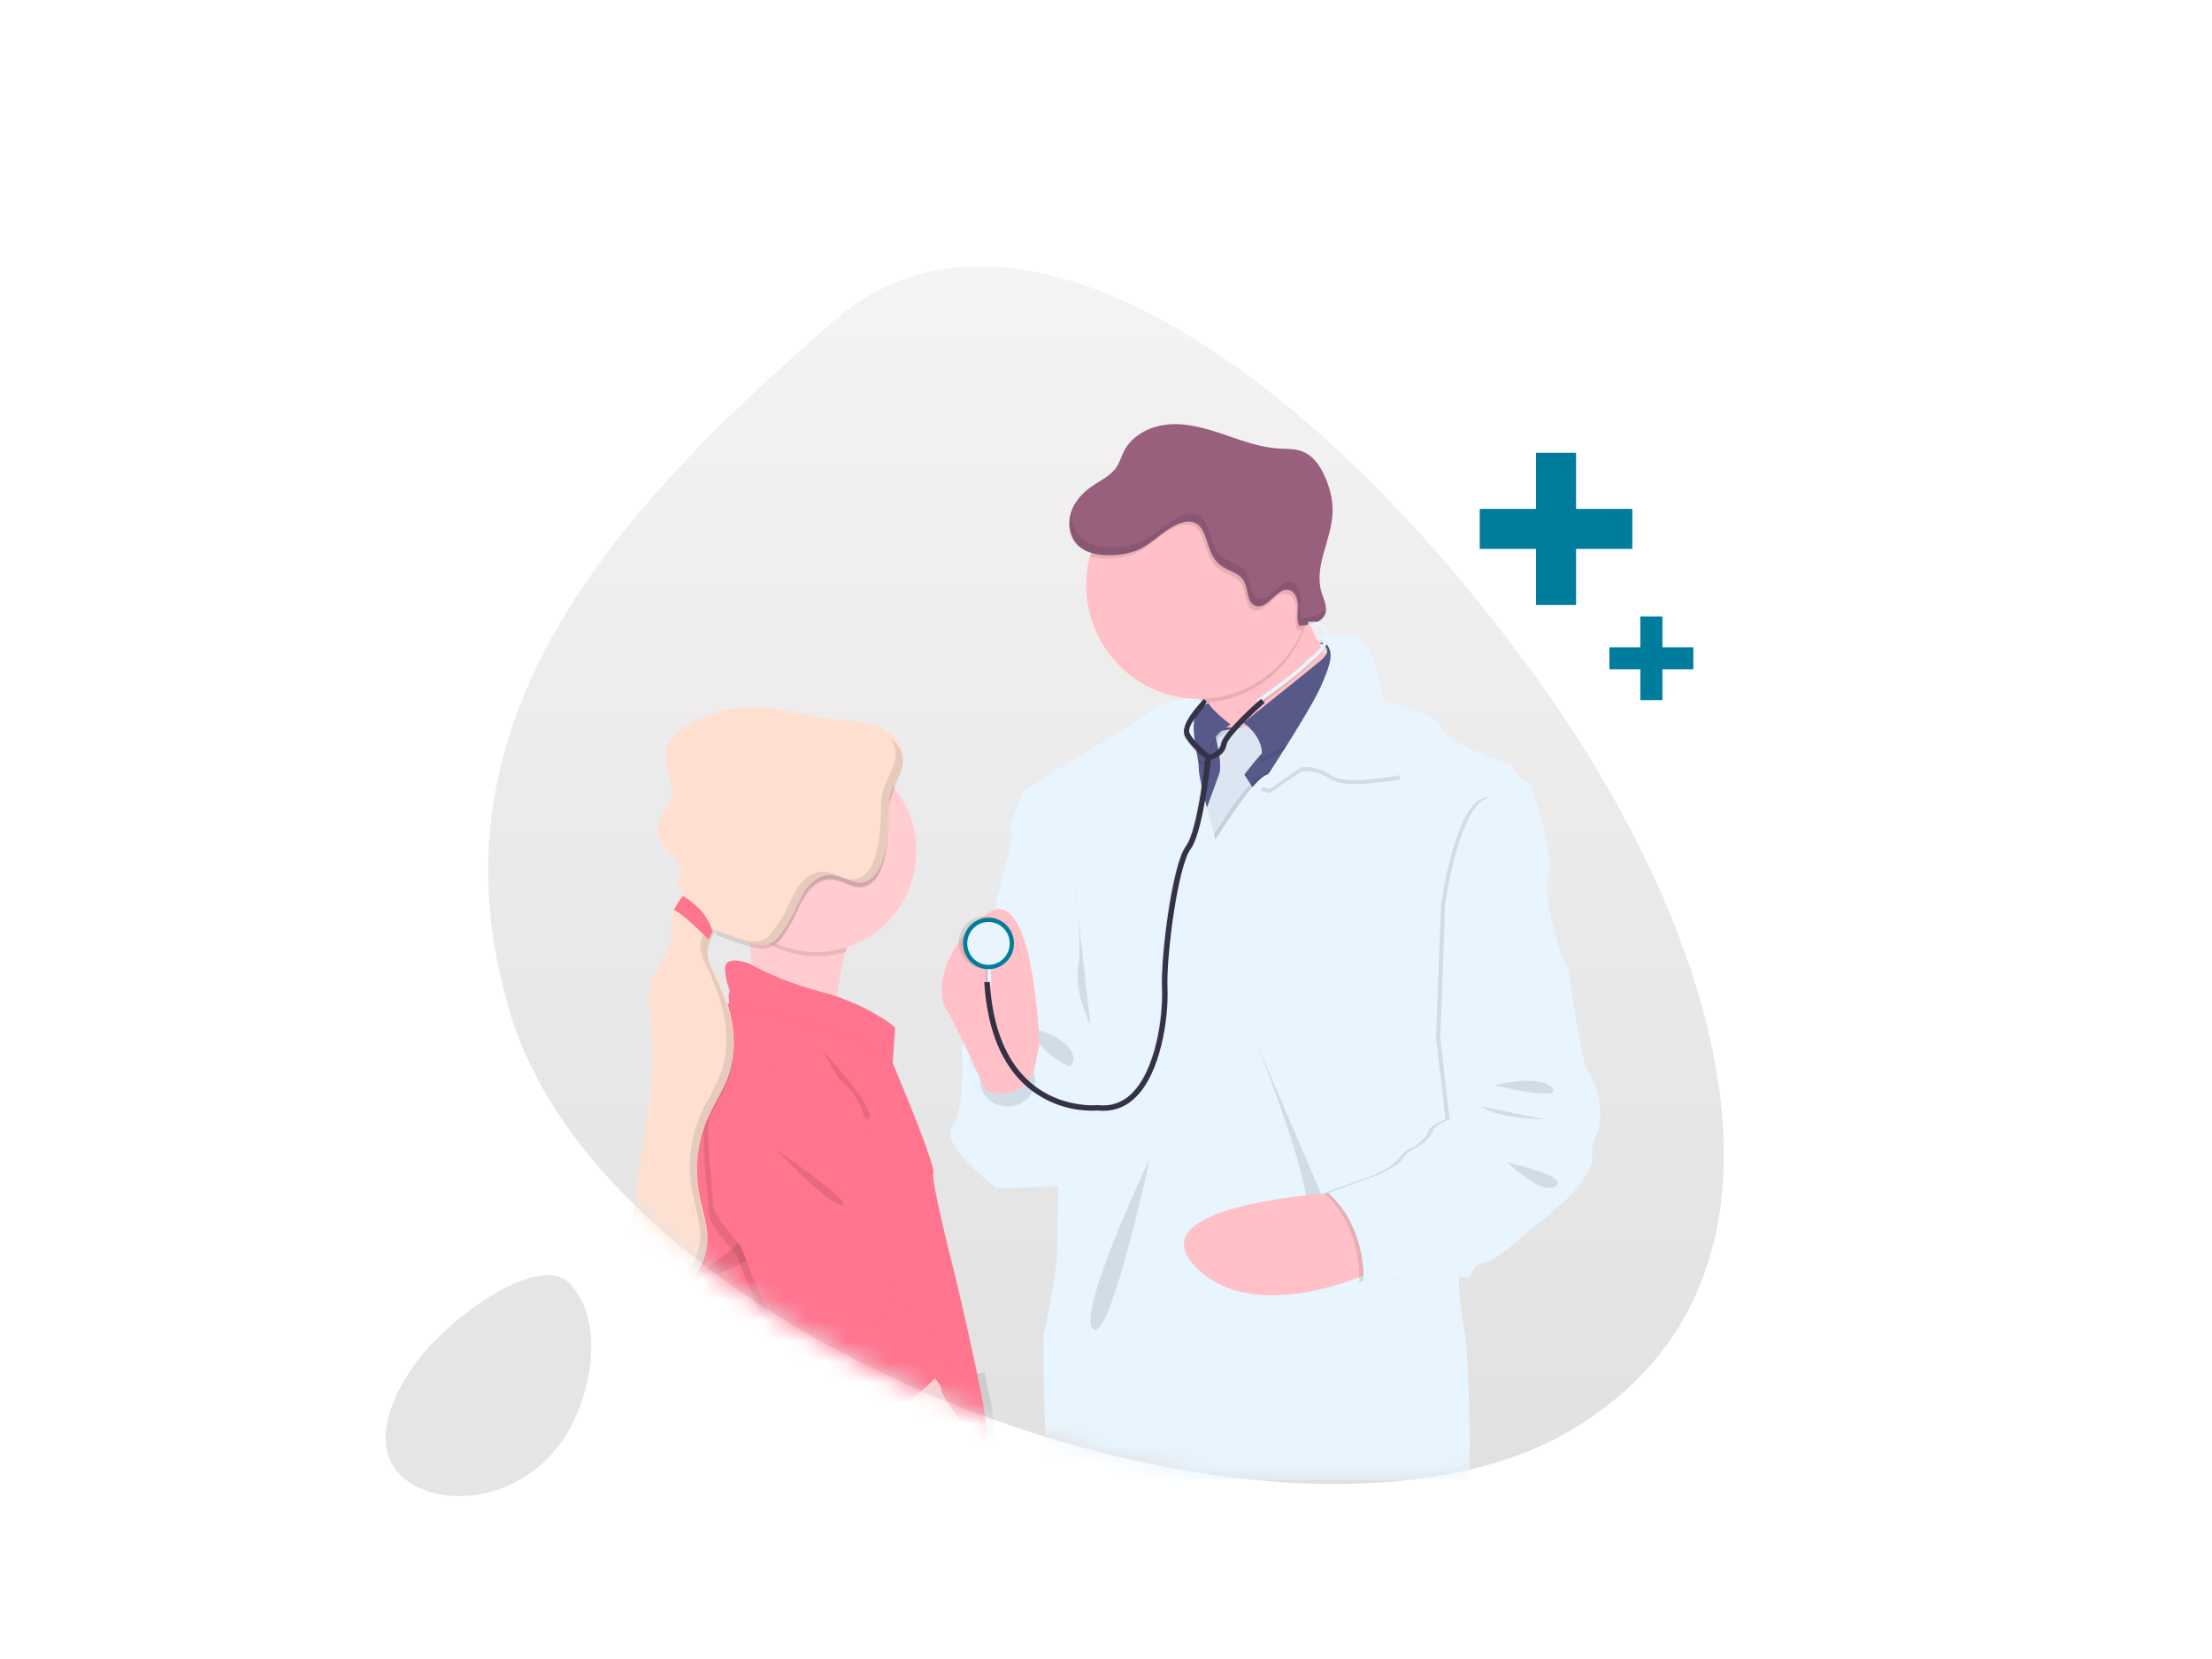 <svg xmlns="http://www.w3.org/2000/svg" xmlns:xlink="http://www.w3.org/1999/xlink" width="108" height="81" viewBox="0 0 108 81">
    <defs>
        <linearGradient id="prefix__b" x1="50%" x2="50%" y1="0%" y2="100%">
            <stop offset="0%" stop-color="#F5F3F4"/>
            <stop offset="100%" stop-color="#E1E1E1"/>
        </linearGradient>
        <linearGradient id="prefix__d" x1="50%" x2="50%" y1="100%" y2="0%">
            <stop offset="0%" stop-color="gray" stop-opacity=".25"/>
            <stop offset="54%" stop-color="gray" stop-opacity=".12"/>
            <stop offset="100%" stop-color="gray" stop-opacity=".1"/>
        </linearGradient>
        <path id="prefix__a" d="M52.98 56.759c-1.561.942-3.378 1.622-5.38 2.065-1.33.29-2.745.482-4.22.564-5.42.331-11.653-.687-17.66-2.722-1.346-.454-2.68-.96-3.992-1.519C11.961 51.03 3.47 44.305 1.091 36.51-3.256 22.282 6.076 12.05 16.882 2.662c4.382-3.81 10.092-3.264 16-.047 1.382.75 2.769 1.646 4.156 2.664 5.205 3.834 10.359 9.412 14.711 15.613 8.543 12.174 13.488 28.486 1.23 35.867"/>
    </defs>
    <g fill="none" fill-rule="evenodd">
        <g transform="translate(23.834 13.005)">
            <mask id="prefix__c" fill="#fff">
                <use xlink:href="#prefix__a"/>
            </mask>
            <use fill="url(#prefix__b)" xlink:href="#prefix__a"/>
            <g mask="url(#prefix__c)">
                <g transform="translate(5.959 7.431)">
                    <path fill="#007C9D" fill-rule="nonzero" d="M39.04 16.329c.341.396 2.039.916 2.039.916s-.287-1.782-.629-2.178c-.22-.263-.561-.384-.894-.318-.332.066-.604.309-.71.636-.108.327-.034.688.193.944zM36.85 20.374c.284.456 1.947 1.271 1.947 1.271s.014-1.83-.268-2.286c-.292-.438-.884-.568-1.337-.294-.453.275-.603.854-.338 1.309h-.004z"/>
                    <path fill="url(#prefix__d)" fill-rule="nonzero" d="M34.856 6.14c.136-.416.3-.835.415-1.257-.138.422-.303.842-.415 1.257z"/>
                    <path fill="#E8F5FF" fill-rule="nonzero" d="M20.251 19.488l-.402.178s-2.623 10.2-2.623 11.025c0 .824 5.562 5.412 5.562 5.412l.868-5.864S22.41 16.793 20.25 19.49z"/>
                    <path fill="#FFC1C7" fill-rule="nonzero" d="M32.04 16.617l-2.273-1.21c-.128-.554-.354-1.079-.667-1.55-.333-.49-.775-.97-1.326-1.221-1.394-.637 5.893-3.981 5.893-3.981.114.401.25.797.405 1.184.375.945.998 2.167 1.8 2.515 1.365.592-3.831 4.263-3.831 4.263z"/>
                    <path fill="#000" fill-rule="nonzero" d="M34.027 9.847c-.655 2.305-2.707 3.934-5.097 4.046-.34-.493-.794-.978-1.36-1.23-1.427-.642 6.041-4.008 6.041-4.008.118.404.257.802.416 1.192z" opacity=".1"/>
                    <path fill="#FFC1C7" fill-rule="nonzero" d="M34.234 8.13c0 2.245-1.338 4.27-3.392 5.13-2.054.86-4.419.385-5.99-1.203-1.573-1.588-2.043-3.976-1.193-6.051.851-2.075 2.856-3.428 5.08-3.428 1.459-.006 2.86.576 3.892 1.619 1.033 1.042 1.61 2.458 1.603 3.932z"/>
                    <path fill="#575A89" fill-rule="nonzero" d="M35.064 15.744L33.563 19.291 32.24 21.645 28.003 21.645 26.767 18.427 27.268 15.089 30.504 15.089 32.593 14.969 33.298 14.731 33.753 14.992z"/>
                    <path fill="#000" fill-rule="nonzero" d="M34.548 11.171s.936.198.097.877c-.838.678-3.73 2.837-3.73 2.837s1.016.894.806 1.941l3.365-1.853.6-2.966s.066-.89-1.138-.836z" opacity=".1"/>
                    <path fill="#000" fill-rule="nonzero" d="M31.615 14.94l-2.113.353s.436 1.632.218 2.096c-.007.014-.012.03-.017.044l-.862 2.36.646 1.852 2.237-3.087-.762-1.17s.806-1.08 1.285-1.455c.48-.375-.632-.993-.632-.993z" opacity=".1"/>
                    <path fill="#DCE6F2" fill-rule="nonzero" d="M31.615 14.94l-2.113.353s.436 1.632.218 2.095c-.007.015-.012.03-.017.045l-.862 2.36.646 1.852 2.237-3.09-.762-1.169s.806-1.08 1.285-1.456c.48-.375-.632-.99-.632-.99z"/>
                    <path fill="#575A89" fill-rule="nonzero" d="M34.57 10.962s.919.197.095.876c-.824.68-3.75 3.013-3.75 3.013s1.084.72.878 1.766l3.304-1.853.588-2.966s.065-.891-1.115-.836z"/>
                    <path fill="#000" fill-rule="nonzero" d="M29.203 14.102s.201.375 1.09 1.05c0 0-1.48.783-.914 1.884l-2.264-.587-.348-1.083 2.436-1.264z" opacity=".1"/>
                    <path fill="#575A89" fill-rule="nonzero" d="M29.203 13.893s.2.374 1.09 1.05c0 0-1.48.78-.914 1.883l-2.264-.587-.348-1.082 2.436-1.264z"/>
                    <path fill="#000" fill-rule="nonzero" d="M35.064 15.698l-1.5 3.575-1.322 2.372h-4.24l-1.235-3.243.5-3.364h.9c-.015.785.266 1.707.248 2.05-.03.563.824 3.604.824 3.604s1.787-2.951 2.492-3.214c.444-.165 1.384-1.538 2.022-2.538l1.31.758z" opacity=".1"/>
                    <path fill="#E8F5FF" fill-rule="nonzero" d="M40.896 34.227l-.152.192s1.1 5.555.795 6.817c-.051.227-.081.459-.088.692v.01c-.054 1.284.331 2.95.331 2.95s.308 4.91.133 6.93H21.329c-.121-2.987-.25-6.856-.133-7.285.199-.707.597-3.275.597-3.275l.043-1.217s0-1.176.036-2.487c.015-.589.038-1.207.07-1.755.042-.69.1-1.271.18-1.557.05-.216.078-.437.085-.66 0-.02 0-.041.004-.062 0-.067.007-.14.01-.213v-.067c.012-.43.008-.94-.006-1.468v-.087c-.012-.396-.028-.8-.047-1.185-.057-1.2-.132-2.216-.132-2.216l-2.529-8.433.682-1.69 1.89-1.165 3.497-2.125c1.705-1.411 2.827-1.242 3.256-1.087.041.014.082.031.122.05l.033.018c.014.007.027.014.04.023-.118.057-.22.141-.297.246-.088.12-.15.256-.184.4-.022.09-.038.181-.047.273-.009.097-.012.197-.012.298.005.22.024.441.056.66v.014c.022.156.05.31.076.453v.007c.03.167.06.322.081.456l.011.066c.015.088.021.178.02.267.008.216.037.43.087.64.017.089.037.183.059.28.03.134.062.28.097.428l.061.249.025.1.013.053c.141.565.294 1.128.388 1.468l.091.323s.998-1.624 1.795-2.549l.034-.038c.078-.091.156-.175.23-.248.163-.163.308-.279.426-.322.025-.009.049-.02.072-.034.326-.186.852-.862 1.345-1.57.048-.066.095-.139.143-.208.11-.158.215-.318.315-.47l.22-.339c.332-.519.565-.906.565-.906l.46-.02.08-.004h.054l2.088-.098s.09.015.239.045c.008 0 .016 0 .024.006.741.148 2.8.617 2.926 1.267.153.797 3.474 1.86 3.474 1.86.044.533.857.885.857.885s1.231 3.276.902 4.56c-.326 1.267.847 4.402.878 4.49l-.225.286-5.558 7.078z"/>
                    <path fill="#000" fill-rule="nonzero" d="M34.562 10.893s2.052-.589 2.518.623c.467 1.211 1.51 6.104 1.51 6.104s-2.709.516-3.418 0c-.417-.306-.932-.443-1.443-.382l-1.532 1.055-.452-.135s2.45-3.683 2.982-4.934c.533-1.252.713-1.811-.165-2.331z" opacity=".1"/>
                    <path fill="#E8F5FF" fill-rule="nonzero" d="M34.56 10.683s2.052-.588 2.52.623c.469 1.212 1.51 6.104 1.51 6.104s-2.708.516-3.418 0c-.416-.306-.931-.442-1.442-.381l-1.533 1.054-.452-.135s2.45-3.682 2.982-4.934c.533-1.251.71-1.81-.168-2.33z"/>
                    <path fill="#000" fill-rule="nonzero" d="M20.776 29.817s1.518.37 1.804 1.222c.287.851-1.122.873-1.122.873s-.858-1.506-.682-2.095zM26.352 36.103s-3.613 7.613-2.779 8.34c.834.726 2.78-8.34 2.78-8.34zM31.538 30.445s3.036 7.538 2.429 8.702c-.608 1.164 1.304 0 1.304 0l-3.733-8.702z" opacity=".1"/>
                    <path fill="#FFC1C7" fill-rule="nonzero" d="M35.712 37.779s-10.11.484-7.161 3.606c2.95 3.122 9.002.132 9.002.132l-1.841-3.738z"/>
                    <path fill="#000" fill-rule="nonzero" d="M34.234 8.171c0 .734-.14 1.46-.416 2.138-.092.011-.184.018-.273.022-.132-.297-.062-.64-.059-.966.003-.327-.115-.711-.424-.8-.614-.176-1.038.996-1.644.785-.464-.161-.343-.88-.61-1.294-.212-.328-.635-.42-.965-.626-.7-.44-.68-1.141-1.005-1.805-.34-.696-1.06-.49-1.686-.08-.474.313-.884.731-1.392.98-.44.216-.933.295-1.42.306-.3.012-.6-.02-.892-.096.708-2.714 3.28-4.473 6.01-4.11 2.731.364 4.774 2.737 4.775 5.546z" opacity=".1"/>
                    <path fill="#99607E" fill-rule="nonzero" d="M27.245 5.41c-.475.307-.883.718-1.39.964-.44.213-.933.29-1.42.301-.595.014-1.237-.092-1.644-.524-.374-.4-.463-1.014-.305-1.537.158-.524.537-.958.983-1.273.446-.315.963-.532 1.258-.983.156-.238.232-.519.361-.772C25.504.774 26.437.336 27.34.28c.903-.055 1.797.215 2.657.508.859.293 1.725.615 2.632.675.404.026.823 0 1.198.154.504.206.834.697 1.06 1.198.252.564.409 1.18.382 1.796-.056 1.316-.92 2.607-.54 3.867.1.336.29.68.189 1.017-.147.49-.777.602-1.286.625-.133-.292-.062-.63-.06-.95.004-.321-.114-.7-.421-.786-.615-.173-1.039.978-1.642.77-.46-.158-.341-.864-.609-1.272-.211-.323-.635-.414-.963-.616-.7-.432-.679-1.123-1.004-1.776-.343-.688-1.062-.486-1.687-.081z"/>
                    <path fill="#E8F5FF" fill-rule="nonzero" d="M17.66 30.574l-.5.176s.197 2.982-.457 3.838c-.655.855 2.149 2.981 2.149 2.981s3.842-.021 3.95-.33c.11-.309-.196-5.526-.196-5.526s-2.062-.812-1.889-2.106c0 0-.63 3.048-1.562 2.917-.934-.132-1.993-.919-1.495-1.95z"/>
                    <ellipse cx="19.404" cy="32.331" fill="#000" fill-rule="nonzero" opacity=".1" rx="1.348" ry="1.257"/>
                    <path fill="#FFC1C7" fill-rule="nonzero" d="M20.96 30.58s-.27-8.19-2.62-6.365c-2.35 1.825-2.373 4.008-1.926 4.652.448.645 1.882 3.873 1.882 3.873.456.262 1.01.292 1.49.08.481-.213.83-.642.94-1.154l.233-1.085z"/>
                    <path fill="#000" fill-rule="nonzero" d="M34.9 10.125c-.01-.036-.03-.068-.059-.093-.113-.104-.358-.141-.727-.109l.016.176c.491-.043.588.056.6.073v.017l.016.022c.124.168.172.38.132.587-.107.543-.769.976-.776.98l-.015.01-.01.016c-.286.427-1.9 1.634-2.322 1.946l-.037-.042c-.19.165-1.85 1.633-1.94 2.196-.059.352-.452.49-.595.527-.15-.115-.64-.508-.894-.948-.239-.415.721-1.223.806-1.539l-.132-.136c-.014.05-1.247 1.214-.904 1.808.275.477.777.885.953 1.02-.056.515-.406 3.539-.943 4.256-.668.89-1.229 5.378-1.167 6.945.055 1.393-.305 4.022-1.507 5.152-.422.413-1.008.61-1.591.533H23.775c-.017 0-1.762.18-3.227-1.067-1.2-1.019-1.879-2.681-2.02-4.943h-.03l-.011-.658c.675-.106 1.147-.733 1.067-1.42-.08-.685-.683-1.184-1.365-1.129-.682.055-1.199.645-1.17 1.335.03.69.594 1.233 1.278 1.23h.014l.012.654-.058.004c.146 2.335.86 4.062 2.115 5.128.954.799 2.173 1.202 3.41 1.127.088.01.176.015.264.015.567.003 1.113-.219 1.52-.617 1.267-1.19 1.652-3.917 1.592-5.357-.066-1.66.523-5.987 1.114-6.775.578-.773.93-3.786.99-4.37.21-.059.684-.246.765-.733.058-.353 1.167-1.438 1.85-2.039l-.02-.024c.367-.27 1.51-1.125 2.076-1.673.175-.17.35-.34.532-.502.22-.197.498-.508.572-.876.05-.246-.002-.502-.144-.707z" opacity=".1"/>
                    <path fill="#353146" fill-rule="nonzero" d="M29.099 16.617c-.028-.02-.694-.505-1.027-1.09-.346-.606.9-1.792.914-1.844l.134.14c-.085.321-1.056 1.147-.815 1.569.304.533.944.999.95 1.004l-.156.22z"/>
                    <path fill="#E8F5FF" fill-rule="nonzero" d="M31.644 13.893l-.106-.14c.021-.016 2.164-1.503 2.502-1.985l.011-.014.016-.01c.007-.004.69-.429.8-.963.042-.202-.007-.41-.136-.575l-.015-.023v-.015c-.014-.017-.114-.114-.622-.072l-.016-.173c.382-.032.634.004.751.107.03.024.05.056.062.091.15.201.205.453.154.695-.075.362-.363.668-.59.86-.188.159-.368.327-.55.492-.685.63-2.186 1.673-2.261 1.725z"/>
                    <path fill="#E8F5FF" fill-rule="nonzero" d="M18.417 26.603L18.592 26.603 18.592 27.676 18.417 27.676z" transform="rotate(-1.05 18.504 27.14)"/>
                    <ellipse cx="18.47" cy="25.626" fill="#007C9D" fill-rule="nonzero" rx="1.244" ry="1.257"/>
                    <ellipse cx="18.47" cy="25.626" fill="#E8F5FF" fill-rule="nonzero" rx="1.037" ry="1.048"/>
                    <path fill="#353146" fill-rule="nonzero" d="M24.08 33.798c-.088 0-.176-.005-.265-.014-1.243.073-2.468-.33-3.427-1.128-1.262-1.069-1.978-2.796-2.125-5.135l.266-.017c.142 2.264.824 3.93 2.03 4.948 1.473 1.246 3.226 1.069 3.243 1.069H23.831c.586.076 1.175-.12 1.6-.535 1.207-1.13 1.57-3.763 1.514-5.157-.066-1.57.498-6.063 1.169-6.954.588-.78.952-4.3.956-4.335l.01-.1.098-.017c.006 0 .58-.11.652-.541.093-.562 1.76-2.032 1.949-2.199l.173.2c-.688.602-1.803 1.689-1.86 2.042-.08.49-.556.676-.766.735-.067.585-.416 3.6-.996 4.374-.594.789-1.186 5.12-1.12 6.783.058 1.44-.325 4.171-1.598 5.362-.41.4-.96.622-1.531.619z"/>
                    <g opacity=".1">
                        <path fill="#000" fill-rule="nonzero" d="M12.466 2.095c.109-.404.24-.81.331-1.218-.109.41-.24.814-.331 1.218zM11.357 5.264c-.133-.292-.062-.63-.059-.951.003-.321-.115-.696-.423-.786-.615-.173-1.04.98-1.644.771-.464-.159-.341-.865-.609-1.273-.211-.324-.635-.414-.964-.616-.701-.432-.68-1.123-1.005-1.777C6.312-.053 5.593.15 4.967.554c-.475.307-.884.72-1.392.965-.44.212-.933.29-1.42.3-.594.015-1.24-.091-1.647-.524C.194.962.08.475.145.017L.114.111C-.046.635.048 1.251.42 1.65c.407.432 1.053.537 1.646.524.488-.011.981-.088 1.421-.3.51-.247.918-.658 1.392-.966C5.505.502 6.225.3 6.566.986c.325.653.304 1.344 1.005 1.776.331.2.752.293.964.616.265.41.148 1.115.61 1.274.603.207 1.027-.944 1.643-.772.307.087.426.466.423.786-.004.32-.073.66.059.951.51-.023 1.14-.133 1.288-.625.02-.071.03-.144.027-.218-.215.373-.77.47-1.228.49z" transform="translate(22.411 4.464)"/>
                    </g>
                    <path fill="#000" fill-rule="nonzero" d="M45.8 26.026l.77.82s.617 4.52.925 4.943c.308.422 1.036 2.104.352 3.367 0 0-.22.687-.088.975.132.288-.99 1.729-.99 1.729s-1.476 1.329-1.784 1.529c-.309.2-1.938 1.794-2.488 1.816-.55.022-.73.71-.73.71l-3.105.11s-1.716-.09-2.089.154c0 0 .2-2.637-1.717-4.365l2.444-.887s.925-.4 1.212-.82c.18-.256.435-.45.73-.553 0 0 .682-.487.704-.753.022-.266.834-.592.834-.592l-.46-3.95.243-6.56s.77-5.494 2.4-5.184c1.63.31 2.837 7.511 2.837 7.511z" opacity=".1"/>
                    <path fill="#E8F5FF" fill-rule="nonzero" d="M46.007 26.026l.77.82s.617 4.52.925 4.943c.308.422 1.036 2.104.353 3.367 0 0-.22.687-.088.975.132.288-.99 1.729-.99 1.729s-1.476 1.329-1.785 1.529c-.309.2-1.937 1.794-2.488 1.816-.55.022-.73.71-.73.71l-3.105.11s-1.717-.09-2.088.154c0 0 .199-2.637-1.717-4.365l2.444-.887s.925-.4 1.211-.82c.18-.256.435-.45.73-.553 0 0 .682-.487.704-.753.022-.266.835-.592.835-.592l-.46-3.95.242-6.56s.77-5.494 2.4-5.184c1.63.31 2.837 7.511 2.837 7.511z"/>
                    <path fill="#000" fill-rule="nonzero" d="M43.153 32.552s2.246-.573 2.835.127c.59.7-2.835-.127-2.835-.127zM42.53 33.588c.762.604 3.112.629 3.112.629l-3.111-.629zM43.775 36.312c.07.022 1.703 1.66 2.39 1.164.685-.495-2.39-1.164-2.39-1.164zM22.619 22.274s.457 3.162.232 4.45c-.226 1.288.597 2.883.597 2.883l-.83-7.333z" opacity=".1"/>
                    <path fill="#FFCCD0" fill-rule="nonzero" d="M12.69 23.503c-.527.413-.912 1.393-1.19 2.469-.487 1.877-.645 4.054-.645 4.054s-4.196-.963-3.89-1.4c.192-.276-.066-2.35-.282-3.852-.128-.889-.243-1.578-.243-1.578s7.692-.832 6.25.307z"/>
                    <path fill="#000" fill-rule="nonzero" d="M12.69 23.516c-.527.424-.912 1.424-1.19 2.525-1.704.53-3.553.06-4.817-1.225-.128-.909-.243-1.614-.243-1.614s7.692-.85 6.25.314z" opacity=".1"/>
                    <path fill="#FFCCD0" fill-rule="nonzero" d="M14.944 21.12c.001 2.4-1.71 4.45-4.052 4.855-2.342.404-4.631-.956-5.42-3.22-.788-2.263.154-4.772 2.23-5.937 2.077-1.166 4.683-.65 6.17 1.222.694.874 1.072 1.96 1.072 3.08z"/>
                    <path fill="#000" fill-rule="nonzero" d="M18.88 51.817h-1.41l-.12-2.501-.124-2.59s.32-.048.831-.12l.207-.027h.016c.112.526.222 1.065.329 1.604.176.957.268 1.927.274 2.9v.199c.004.18 0 .36-.002.535z" opacity=".1"/>
                    <path fill="#FF748E" fill-rule="nonzero" d="M18.467 51.817H1.047c.076-.174.126-.28.126-.28s1.394-6.193 2.102-8.814v-.007c.089-.356.195-.707.32-1.051.008-.024.019-.046.031-.068.35-.579.79-1.203.176-2.095-.615-.891-.397-4.815-.397-4.815s.746-3.344 1.536-5.128c.12-.276.29-.527.501-.739.069-.068.142-.131.22-.19.058-.044.12-.086.183-.124l.013-.008c.332-.19.7-.307 1.08-.34.27-.029.543-.021.81.023 1.281.19 2.306.51 3.121.873 2.209.986 2.877 2.307 2.89 2.334l.006.012c.089.21 1.385 3.285 1.852 4.72.121.373.187.636.16.708-.132.356 1.01 4.814 1.01 4.814s.53 2.15 1.058 4.671c.024.105.045.21.066.316.095.458.189.924.28 1.39.175.96.266 1.933.27 2.91.01.303.012.6.006.888z"/>
                    <path fill="#000" fill-rule="nonzero" d="M6.807 26.617s-1.211-.473-1.196.245c.014.718.295 1.061.206 1.166-.088.105.044.732.044.732s1.636 0 2.387.344c.752.343 3.522 1.03 3.876 1.24.353.21 1.665 1.15 1.665 1.15l.118-1.78s-1.356-1.135-3.58-1.718c-2.225-.583-3.52-1.379-3.52-1.379z" opacity=".1"/>
                    <path fill="#FF748E" fill-rule="nonzero" d="M6.806 26.617s-1.21-.473-1.195.245c.014.718.295 1.061.206 1.166-.088.105.044.732.044.732s1.635 0 2.387.344c.751.344 3.52 1.032 3.875 1.24.353.21 1.665 1.15 1.665 1.15l.12-1.774s-1.356-1.136-3.58-1.719c-2.225-.582-3.522-1.384-3.522-1.384z"/>
                    <path fill="#000" fill-rule="nonzero" d="M10.381 30.865s2.4 2.559 2.277 3.267c-.122.71-2.277-3.267-2.277-3.267z" opacity=".1"/>
                    <path d="M12.45 45.112s-.997 1.787-.457 1.671c.54-.115.458-1.67.458-1.67z"/>
                    <path fill="#000" fill-rule="nonzero" d="M6.709 39.874s-1.696 1.56-2.195 1.65c-.5.088.383.382.957.147.574-.235 1.799-.853 1.799-.853l-.561-.944z" opacity=".1"/>
                    <path fill="#FFCCD0" fill-rule="nonzero" d="M19.3 51.817h-3.944c-.552-.49-1.074-.944-1.406-1.217-.532-.437-.915-1.08-1.16-1.598-.055-.118-.103-.228-.143-.328-.073-.172-.137-.348-.192-.528l2.921-1.776c.162.14.313.292.454.454l.035.042c.162.196.305.419.318.601.015.212.591 1.034 1.181 1.823.598.803 1.21 1.57 1.251 1.622 0 0 .101.14.266.357.117.157.26.345.419.548z"/>
                    <path fill="#000" fill-rule="nonzero" d="M13.907 18.032c-.14.317-.266.647-.284 1-.053 1.019.032 3.298-1.093 3.81-.557.251-1.154-.301-1.765-.315-.44-.01-.843.27-1.112.62-.268.35-.435.765-.63 1.161-.177.36-.38.704-.61 1.033-.069.1-.144.196-.226.285-1.88-.795-3.07-2.677-2.987-4.721.083-2.045 1.423-3.823 3.362-4.462 1.938-.639 4.068-.004 5.345 1.592v-.003z" opacity=".1"/>
                    <path fill="#FFE0D0" fill-rule="nonzero" d="M13.62 18.789c-.054 1.019.032 3.297-1.099 3.807-.56.252-1.159-.3-1.772-.313-.442-.01-.846.27-1.117.619-.27.349-.436.764-.632 1.16-.178.36-.383.705-.613 1.033-.138.194-.29.39-.501.499-.368.191-.815.083-1.21-.04-.512-.16-1.017-.342-1.514-.544.011-.075.017-.151.017-.227-.014.028-.03.054-.046.082l-.032.055c-.056.1-.112.2-.163.302-.019.04-.038.08-.054.12-.067.152-.11.313-.125.477-.034.444.185.866.38 1.266.75 1.545 1.212 3.352.649 4.974-.244.705-.667 1.332-.976 2.013-.54 1.206-.7 2.548-.456 3.847.154.807.463 1.607.387 2.425-.133 1.408-1.35 2.456-2.57 3.177-.658.387-1.464.732-2.163.426.446-.52.56-1.238.657-1.916l.79-5.55.316-2.209c.196-1.383.395-2.783.272-4.175-.09-1.026-.342-2.116.104-3.044.236-.493.655-.9.786-1.43.107-.43.007-.89.078-1.328.039-.2.104-.393.195-.575.115-.247.266-.477.447-.68-.179-.053-.346-.124-.447-.273.287-.187.33-.607.2-.922-.13-.316-.39-.556-.624-.805-.235-.25-.46-.54-.49-.88-.056-.646.591-1.147.705-1.785.115-.649-.34-1.28-.304-1.938.043-.794.774-1.371 1.496-1.706 1.089-.504 2.292-.71 3.487-.6.973.092 1.914.393 2.884.51.585.066 1.179.072 1.76.175.58.103 1.163.319 1.572.744 1.078 1.123-.213 2.046-.275 3.229z"/>
                    <path fill="#000" fill-rule="nonzero" d="M12.526 49.086c-.339-.147-.954-.06-2.01-.383-1.057-.324-1.26-1.786-1.26-1.786v-.005c-.013-.033-.111-.25-.776-1.013-.734-.84-2.32-5.09-2.32-5.09s-1.408-1.52-1.364-2.081c.045-.56-.25-2.052-.22-3.72.029-1.668 3.167-2.774 3.167-2.774 6.044-1.077 4.62 5.932 4.46 6.463-.162.531.675 1.966.675 1.966-.118.624.484 1.591.484 1.591s.146.855.176 1.18c.001.015.005.03.01.044.096.306.886.584 1.206.753.338.177 1.424 1.727 1.424 1.727.234 1.137-3.316 3.277-3.652 3.128z" opacity=".1"/>
                    <path fill="#FF748E" fill-rule="nonzero" d="M12.733 48.667c-.337-.148-.954-.06-2.01-.384-1.055-.324-1.26-1.786-1.26-1.786v-.004c-.012-.034-.11-.251-.775-1.013-.734-.842-2.321-5.093-2.321-5.093s-1.408-1.52-1.364-2.08c.044-.56-.25-2.052-.22-3.72.03-1.666 3.166-2.772 3.166-2.772 6.044-1.078 4.621 5.933 4.46 6.464-.161.532.675 1.966.675 1.966-.118.625.484 1.592.484 1.592s.146.855.177 1.18c0 .015.004.03.009.044.097.307.886.584 1.208.753.337.177 1.423 1.727 1.423 1.727.235 1.136-3.314 3.277-3.652 3.126z"/>
                    <path fill="#000" fill-rule="nonzero" d="M8.1 35.684s2.57 2.724 3.24 2.724c.672 0-3.24-2.724-3.24-2.724z" opacity=".1"/>
                    <path fill="#FF748E" fill-rule="nonzero" d="M12.777 48.876c-.333-.149-.941-.06-1.983-.386-1.041-.327-1.243-1.8-1.243-1.8v-.004c.69-.47 2.439-1.8 3.127-2.286.485-.34.881-.841 1.113-1.173.095.308.874.588 1.19.758.333.178 1.405 1.74 1.405 1.74.225 1.147-3.276 3.303-3.61 3.151z"/>
                    <g fill="#000" fill-rule="nonzero" opacity=".1">
                        <path d="M3.2 7.409l.015.02c.027-.034.055-.068.084-.1-.03.03-.064.056-.1.08zM4.743 10.434c.028-.369.226-.694.411-1.018-.12-.046-.242-.093-.362-.143.012-.074.017-.15.017-.225-.187.332-.39.66-.419 1.033-.034.444.185.864.38 1.263.748 1.541 1.209 3.345.646 4.963-.244.703-.665 1.33-.973 2.01-.539 1.203-.697 2.542-.454 3.838.152.806.46 1.603.385 2.42-.133 1.405-1.347 2.45-2.563 3.169-.498.293-1.079.563-1.635.543-.051.083-.108.162-.171.236.698.308 1.501-.038 2.158-.426 1.218-.718 2.434-1.761 2.567-3.17.076-.816-.233-1.613-.386-2.419-.243-1.295-.085-2.634.453-3.838.306-.68.732-1.306.974-2.009.562-1.619.1-3.422-.647-4.964-.194-.401-.414-.819-.38-1.263z" transform="translate(.01 15.57)"/>
                        <path d="M13.856.198c-.065-.067-.135-.13-.21-.186.807 1.045-.358 1.932-.416 3.057-.052 1.016.033 3.29-1.095 3.799-.558.252-1.156-.3-1.768-.313-.441-.01-.845.27-1.114.619-.27.348-.436.762-.63 1.157-.179.358-.383.703-.613 1.03-.133.195-.289.389-.5.498-.367.191-.812.084-1.207-.04-.384-.12-.764-.253-1.14-.398-.002.07-.007.138-.018.207.496.202 1 .383 1.512.543.394.124.839.23 1.206.04.21-.11.364-.304.5-.5.23-.326.435-.67.612-1.028.196-.395.36-.81.631-1.159.27-.348.673-.627 1.114-.617.612.013 1.21.564 1.768.312 1.129-.508 1.043-2.782 1.095-3.799.062-1.182 1.35-2.103.273-3.222z" transform="translate(.01 15.57)"/>
                    </g>
                    <path fill="#000" fill-rule="nonzero" d="M4.988 25c-.056.099-.11.197-.16.298-.02.039-.038.079-.054.119-.345-.347-1.184-1.17-1.652-1.425.113-.243.262-.47.44-.67 0 0 1.116.588 1.426 1.678z" opacity=".1"/>
                    <path fill="#FF748E" fill-rule="nonzero" d="M4.988 25.074c-.254-1.137-1.433-1.752-1.433-1.752-.176.196-.322.416-.433.653.485.263 1.381 1.143 1.678 1.442l.188-.343z"/>
                </g>
            </g>
        </g>
        <path fill="#007C9D" d="M76.951 29.539L74.993 29.539 74.993 26.8 72.248 26.8 72.248 24.847 74.993 24.847 74.993 22.108 76.951 22.108 76.951 24.847 79.697 24.847 79.697 26.8 76.951 26.8 76.951 29.539" transform="matrix(1 0 0 -1 0 51.647)"/>
        <path fill="#007C9D" d="M81.166 34.183L80.089 34.183 80.089 32.677 78.579 32.677 78.579 31.603 80.089 31.603 80.089 30.096 81.166 30.096 81.166 31.603 82.676 31.603 82.676 32.677 81.166 32.677 81.166 34.183" transform="matrix(1 0 0 -1 0 64.28)"/>
        <path fill="#E7E4E4" d="M20.418 66.393c-1.48 1.919-2.423 4.56-.53 5.911 2.112 1.51 6.133.765 7.951-2.588 1.162-2.142 1.59-5.405-.051-7.071-1.406-1.426-5.554 1.393-7.37 3.748"/>
    </g>
</svg>
